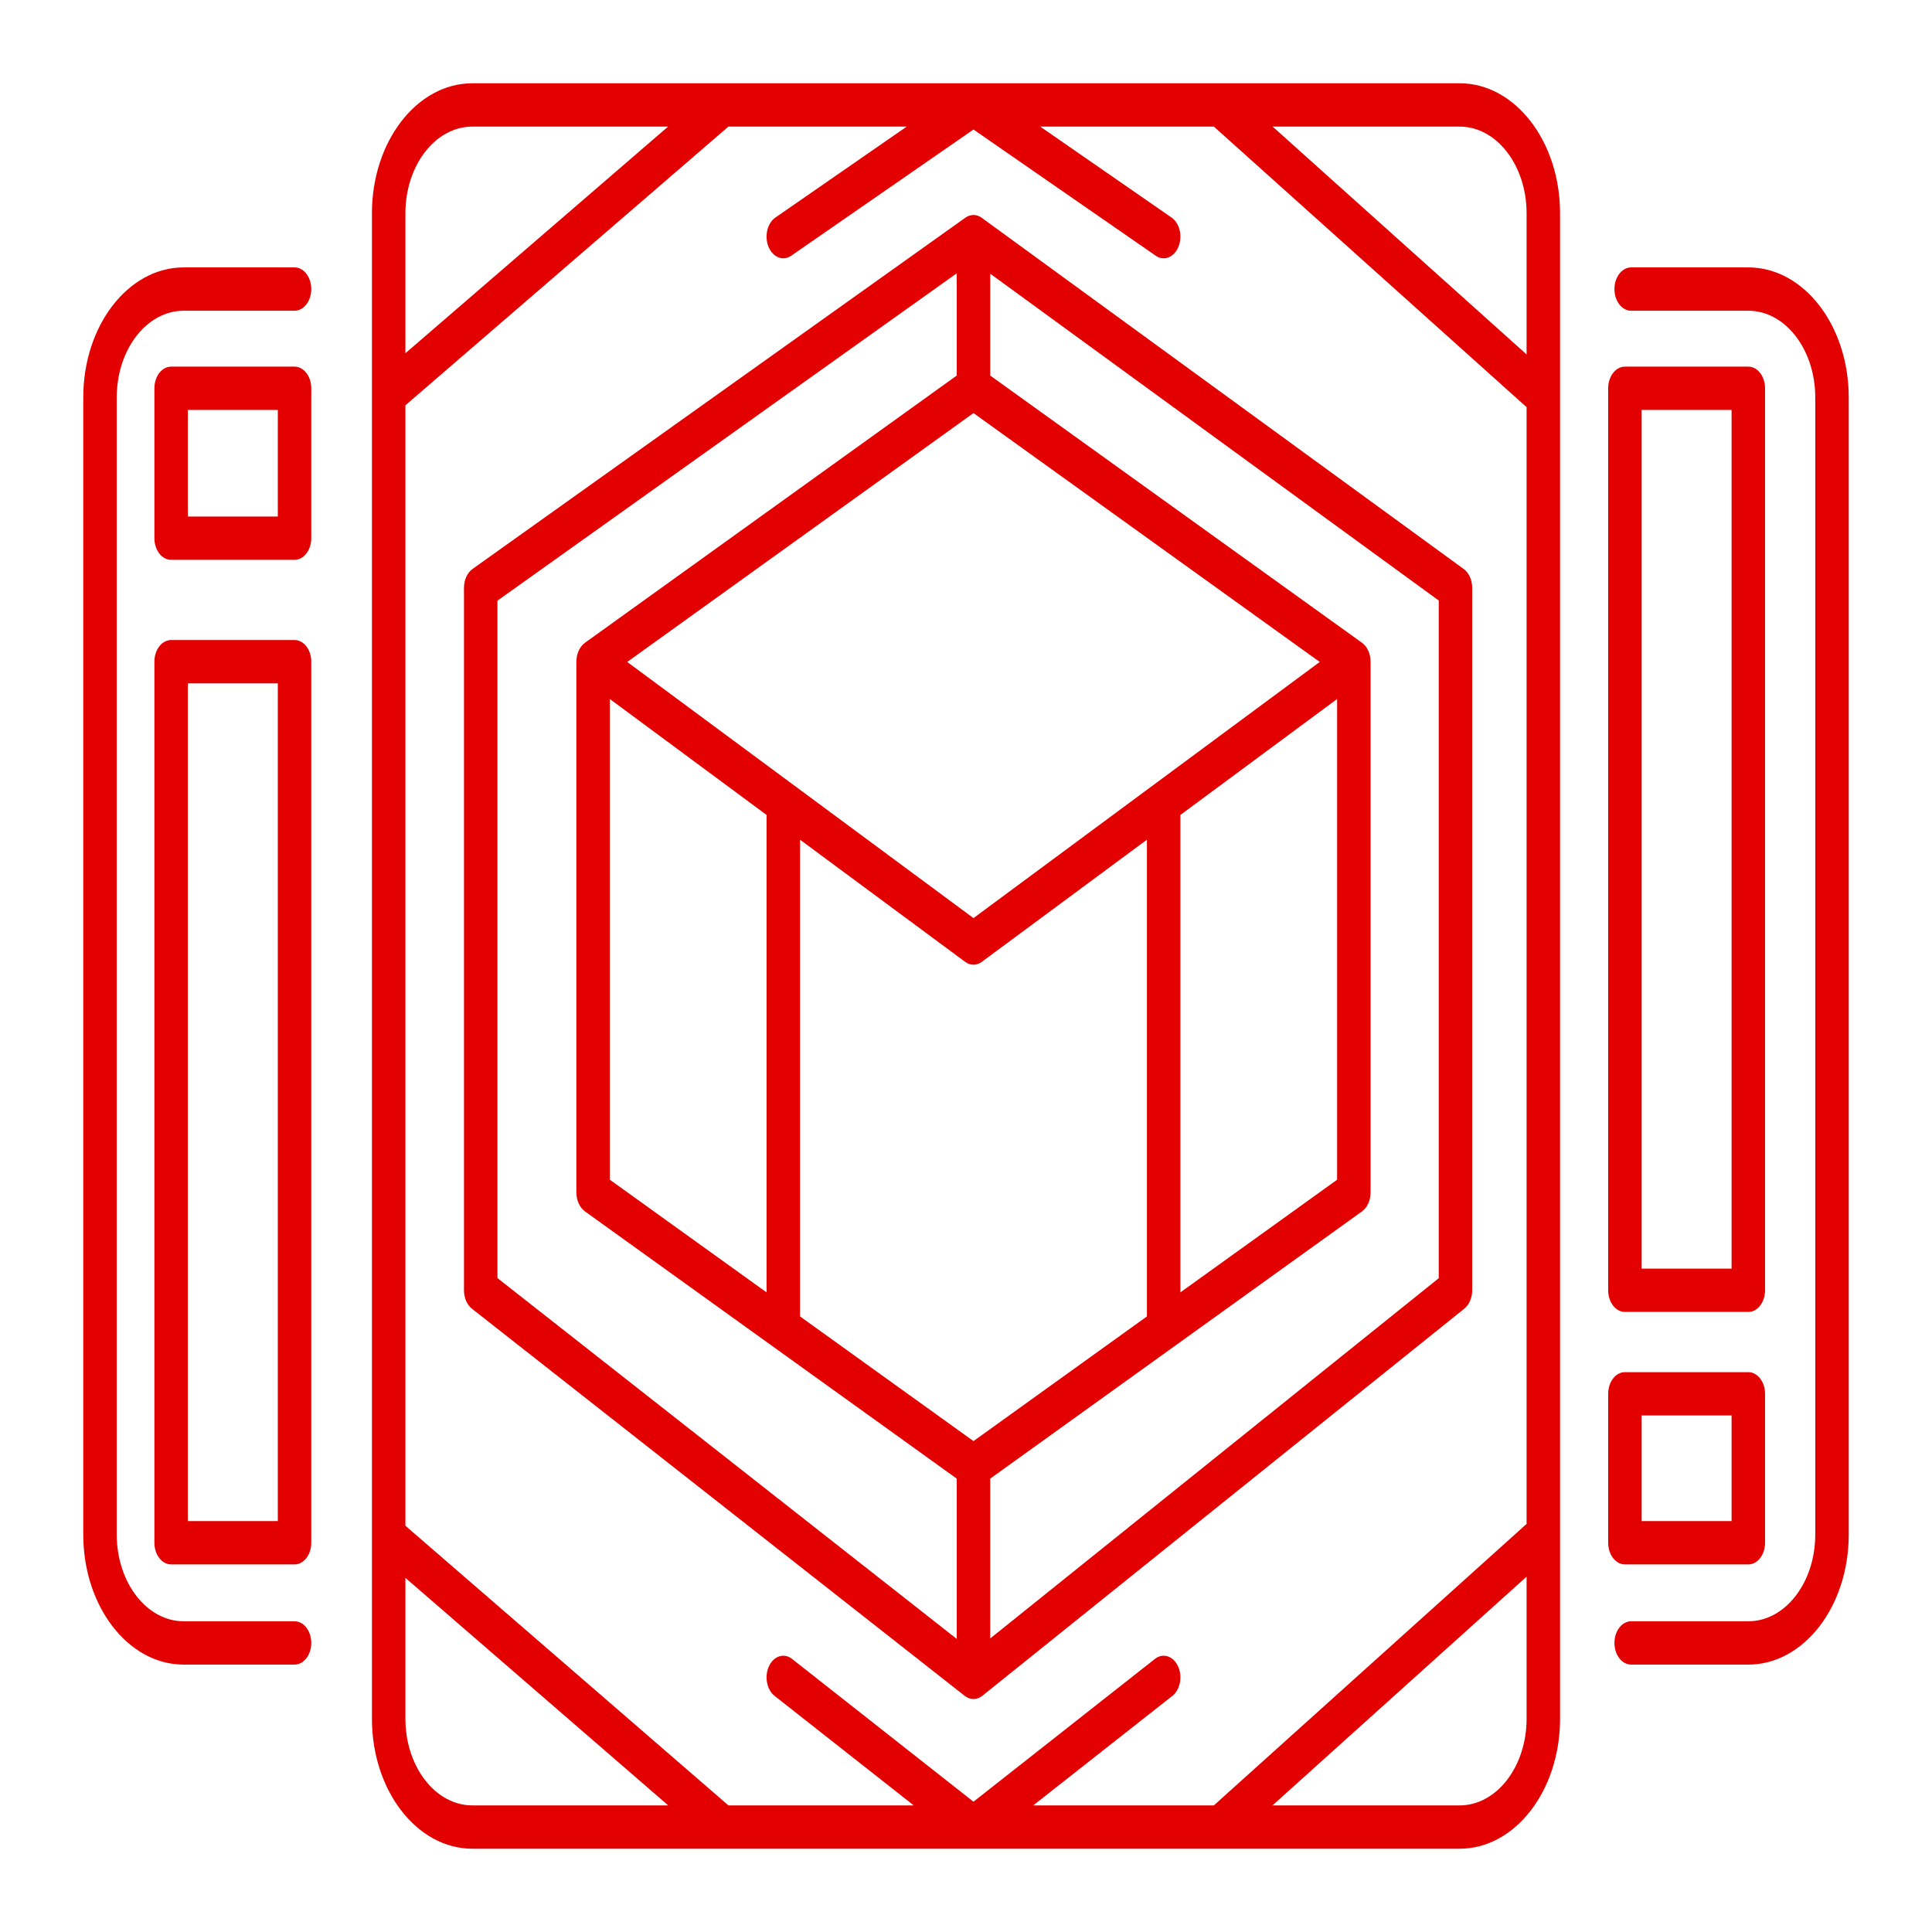 <svg width="464" height="464" viewBox="0 0 464 464" fill="none" xmlns="http://www.w3.org/2000/svg">
<g filter="url(#filter0_di_11_174)">
<path fill-rule="evenodd" clip-rule="evenodd" d="M173.663 20H113.441C100.123 20 89.327 33.976 89.327 51.215V412.785C89.327 430.024 100.123 443.999 113.441 443.999H173.666C173.703 444 173.74 444 173.777 443.999H292.739C292.773 444 292.807 444 292.841 443.999H350.559C363.877 443.999 374.673 430.024 374.673 412.785V51.215C374.673 33.976 363.877 20 350.559 20H292.844C292.808 20 292.772 20 292.736 20H173.78C173.741 20 173.702 20 173.663 20ZM291.53 30.405H249.829L281.367 52.246C283.324 53.602 284.062 56.754 283.015 59.288C281.968 61.821 279.532 62.776 277.575 61.421L233.797 31.103L190.018 61.421C188.061 62.776 185.626 61.821 184.579 59.288C183.532 56.754 184.269 53.602 186.227 52.246L217.765 30.405H174.942L97.365 97.341V366.431L174.945 433.595H219.449L186.035 407.299C184.138 405.806 183.535 402.606 184.688 400.151C185.841 397.695 188.314 396.915 190.21 398.408L233.797 432.709L277.383 398.408C279.28 396.915 281.752 397.695 282.905 400.151C284.058 402.606 283.456 405.806 281.559 407.299L248.144 433.595H291.527L366.35 366.244C366.443 366.16 366.539 366.082 366.635 366.009V97.763C366.54 97.692 366.447 97.615 366.355 97.533L291.53 30.405ZM366.635 85.124V51.215C366.635 39.722 359.438 30.405 350.559 30.405H305.641L366.635 85.124ZM366.635 378.66L305.606 433.595H350.559C359.438 433.595 366.635 424.278 366.635 412.785V378.66ZM160.486 433.595L97.365 378.948V412.785C97.365 424.278 104.562 433.595 113.441 433.595H160.486ZM97.365 84.837L160.45 30.405H113.441C104.562 30.405 97.365 39.722 97.365 51.215V84.837ZM231.858 52.276C233.077 51.408 234.556 51.417 235.768 52.3L351.526 136.648C352.791 137.57 353.573 139.303 353.573 141.182V309.878C353.573 311.678 352.855 313.35 351.673 314.299L235.916 407.274C234.63 408.306 233.005 408.317 231.712 407.301L113.365 314.326C112.164 313.383 111.431 311.696 111.431 309.878V141.182C111.431 139.285 112.228 137.539 113.512 136.625L231.858 52.276ZM119.469 144.256V306.95L229.778 393.61V355.114L140.497 290.943C139.221 290.026 138.429 288.285 138.429 286.395V158.914C138.429 157.024 139.221 155.283 140.497 154.366L229.778 90.195V65.637L119.469 144.256ZM237.816 65.732V90.195L327.096 154.366C328.373 155.283 329.164 157.024 329.164 158.914V286.395C329.164 288.285 328.373 290.026 327.096 290.943L237.816 355.114V393.503L345.536 306.984V144.223L237.816 65.732ZM233.797 346.102L275.452 316.162V201.666L235.791 231.006C234.555 231.92 233.038 231.92 231.803 231.006L192.141 201.666V316.162L233.797 346.102ZM184.103 310.385V195.72L146.467 167.879V283.333L184.103 310.385ZM150.636 158.979L233.797 220.497L316.957 158.979L233.797 99.207L150.636 158.979ZM321.127 167.879L283.49 195.72V310.385L321.127 283.333V167.879ZM37.081 93.257C37.081 90.383 38.88 88.054 41.099 88.054H70.739C72.959 88.054 74.758 90.383 74.758 93.257V129.252C74.758 132.125 72.959 134.454 70.739 134.454H41.099C38.88 134.454 37.081 132.125 37.081 129.252V93.257ZM45.118 98.459V124.049H66.72V98.459H45.118ZM386.227 93.257C386.227 90.383 388.027 88.054 390.246 88.054H419.886C422.106 88.054 423.905 90.383 423.905 93.257V309.878C423.905 312.752 422.106 315.081 419.886 315.081H390.246C388.027 315.081 386.227 312.752 386.227 309.878V93.257ZM394.265 98.459V304.676H415.867V98.459H394.265ZM37.081 158.914C37.081 156.041 38.88 153.712 41.099 153.712H70.739C72.959 153.712 74.758 156.041 74.758 158.914V370.515C74.758 373.388 72.959 375.717 70.739 375.717H41.099C38.88 375.717 37.081 373.388 37.081 370.515V158.914ZM45.118 164.117V365.313H66.72V164.117H45.118ZM386.227 334.748C386.227 331.875 388.027 329.546 390.246 329.546H419.886C422.106 329.546 423.905 331.875 423.905 334.748V370.515C423.905 373.388 422.106 375.717 419.886 375.717H390.246C388.027 375.717 386.227 373.388 386.227 370.515V334.748ZM394.265 339.951V365.313H415.867V339.951H394.265ZM44.114 74.626C35.235 74.626 28.038 83.943 28.038 95.436V368.564C28.038 380.057 35.235 389.374 44.114 389.374H70.739C72.959 389.374 74.758 391.703 74.758 394.576C74.758 397.449 72.959 399.779 70.739 399.779H44.114C30.796 399.779 20 385.803 20 368.564V95.436C20 78.197 30.796 64.221 44.114 64.221H70.739C72.959 64.221 74.758 66.55 74.758 69.424C74.758 72.297 72.959 74.626 70.739 74.626H44.114ZM387.735 69.424C387.735 66.55 389.534 64.221 391.754 64.221H419.886C433.204 64.221 444 78.197 444 95.436V368.564C444 385.803 433.204 399.779 419.886 399.779H391.754C389.534 399.779 387.735 397.449 387.735 394.576C387.735 391.703 389.534 389.374 391.754 389.374H419.886C428.765 389.374 435.962 380.057 435.962 368.564V95.436C435.962 83.943 428.765 74.626 419.886 74.626H391.754C389.534 74.626 387.735 72.297 387.735 69.424Z" fill="#E30000"/>
</g>
<defs>
<filter id="filter0_di_11_174" x="0" y="0" width="464" height="464" filterUnits="userSpaceOnUse" color-interpolation-filters="sRGB">
<feFlood flood-opacity="0" result="BackgroundImageFix"/>
<feColorMatrix in="SourceAlpha" type="matrix" values="0 0 0 0 0 0 0 0 0 0 0 0 0 0 0 0 0 0 127 0" result="hardAlpha"/>
<feOffset/>
<feGaussianBlur stdDeviation="10"/>
<feComposite in2="hardAlpha" operator="out"/>
<feColorMatrix type="matrix" values="0 0 0 0 1 0 0 0 0 0 0 0 0 0 0 0 0 0 1 0"/>
<feBlend mode="normal" in2="BackgroundImageFix" result="effect1_dropShadow_11_174"/>
<feBlend mode="normal" in="SourceGraphic" in2="effect1_dropShadow_11_174" result="shape"/>
<feColorMatrix in="SourceAlpha" type="matrix" values="0 0 0 0 0 0 0 0 0 0 0 0 0 0 0 0 0 0 127 0" result="hardAlpha"/>
<feOffset/>
<feGaussianBlur stdDeviation="3.5"/>
<feComposite in2="hardAlpha" operator="arithmetic" k2="-1" k3="1"/>
<feColorMatrix type="matrix" values="0 0 0 0 1 0 0 0 0 0 0 0 0 0 0 0 0 0 1 0"/>
<feBlend mode="normal" in2="shape" result="effect2_innerShadow_11_174"/>
</filter>
</defs>
</svg>
